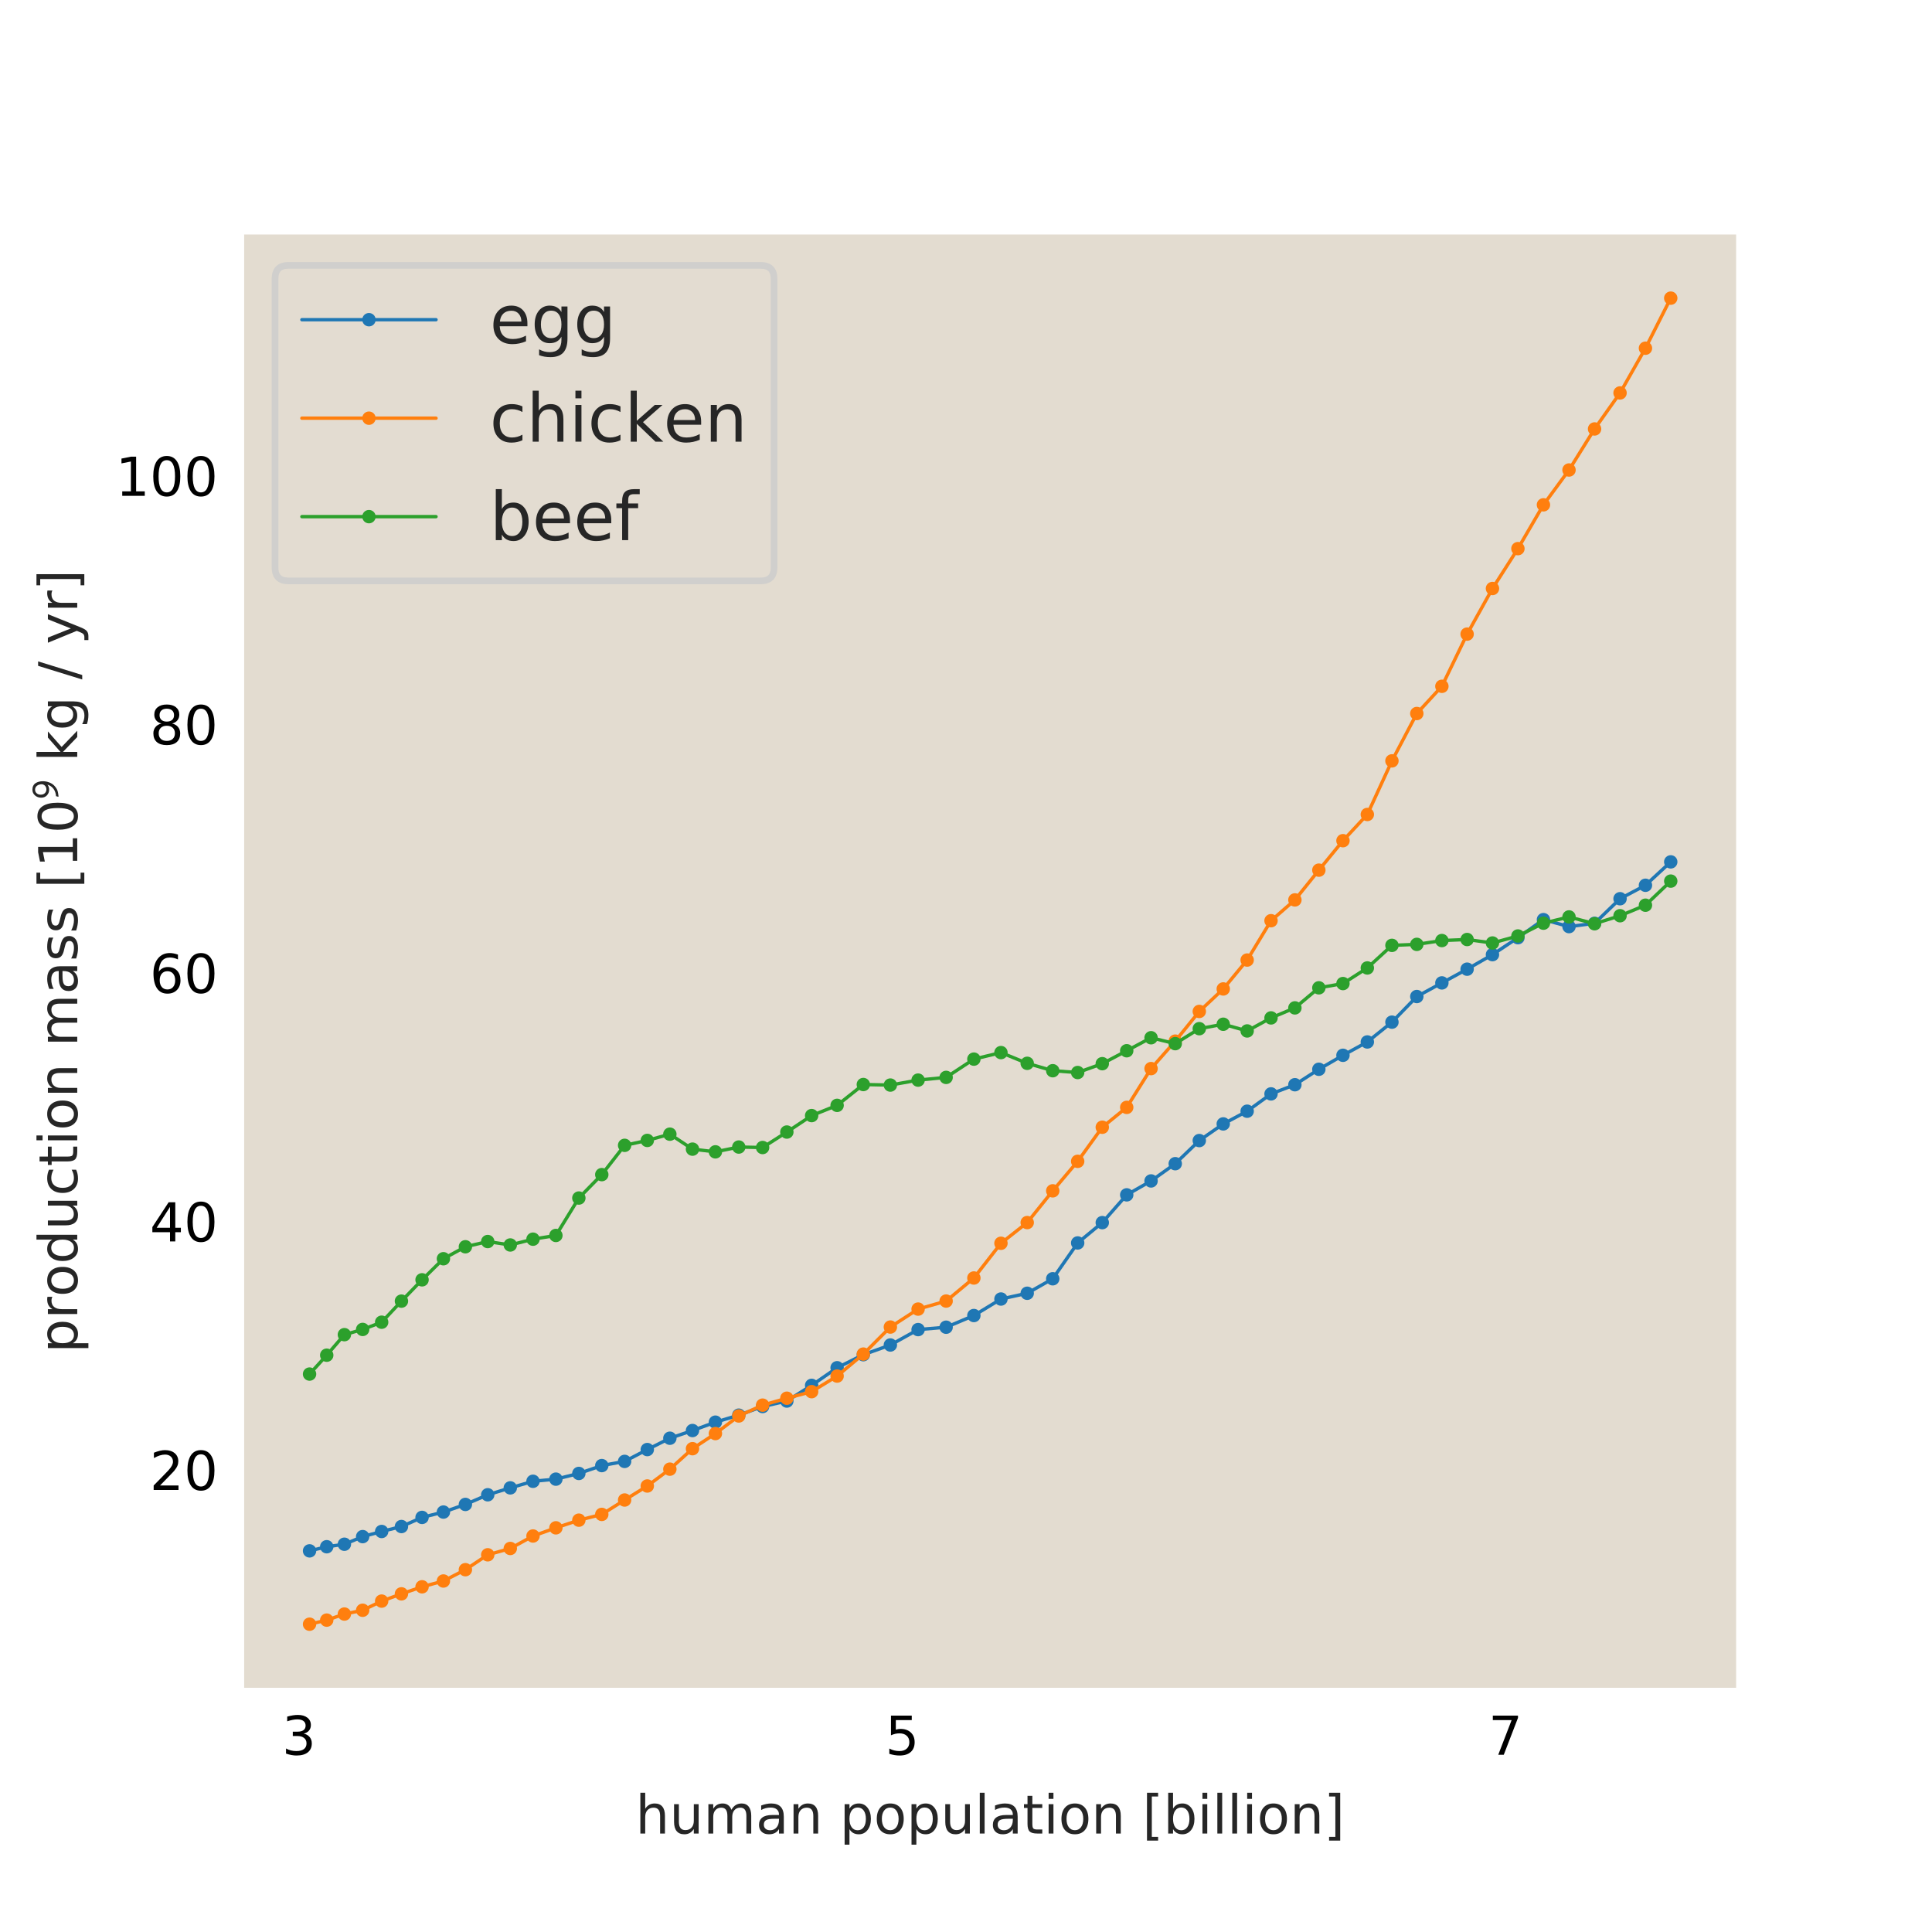 <?xml version="1.0" encoding="utf-8" standalone="no"?>
<!DOCTYPE svg PUBLIC "-//W3C//DTD SVG 1.1//EN"
  "http://www.w3.org/Graphics/SVG/1.1/DTD/svg11.dtd">
<!-- Created with matplotlib (https://matplotlib.org/) -->
<svg height="288pt" version="1.1" viewBox="0 0 288 288" width="288pt" xmlns="http://www.w3.org/2000/svg" xmlns:xlink="http://www.w3.org/1999/xlink">
 <defs>
  <style type="text/css">
*{stroke-linecap:butt;stroke-linejoin:round;}
  </style>
 </defs>
 <g id="figure_1">
  <g id="patch_1">
   <path d="M 0 288 
L 288 288 
L 288 0 
L 0 0 
z
" style="fill:#ffffff;"/>
  </g>
  <g id="axes_1">
   <g id="patch_2">
    <path d="M 36 252 
L 259.2 252 
L 259.2 34.56 
L 36 34.56 
z
" style="fill:#e3dcd0;"/>
   </g>
   <g id="matplotlib.axis_1">
    <g id="xtick_1">
     <g id="text_1">
      <!-- 3 -->
      <defs>
       <path d="M 40.578 39.312 
Q 47.656 37.797 51.625 33 
Q 55.609 28.219 55.609 21.188 
Q 55.609 10.406 48.188 4.484 
Q 40.766 -1.422 27.094 -1.422 
Q 22.516 -1.422 17.656 -0.516 
Q 12.797 0.391 7.625 2.203 
L 7.625 11.719 
Q 11.719 9.328 16.594 8.109 
Q 21.484 6.891 26.812 6.891 
Q 36.078 6.891 40.938 10.547 
Q 45.797 14.203 45.797 21.188 
Q 45.797 27.641 41.281 31.266 
Q 36.766 34.906 28.719 34.906 
L 20.219 34.906 
L 20.219 43.016 
L 29.109 43.016 
Q 36.375 43.016 40.234 45.922 
Q 44.094 48.828 44.094 54.297 
Q 44.094 59.906 40.109 62.906 
Q 36.141 65.922 28.719 65.922 
Q 24.656 65.922 20.016 65.031 
Q 15.375 64.156 9.812 62.312 
L 9.812 71.094 
Q 15.438 72.656 20.344 73.438 
Q 25.25 74.219 29.594 74.219 
Q 40.828 74.219 47.359 69.109 
Q 53.906 64.016 53.906 55.328 
Q 53.906 49.266 50.438 45.094 
Q 46.969 40.922 40.578 39.312 
z
" id="DejaVuSans-51"/>
      </defs>
      <g transform="translate(42.029 261.579)scale(0.08 -0.08)">
       <use xlink:href="#DejaVuSans-51"/>
      </g>
     </g>
    </g>
    <g id="xtick_2">
     <g id="text_2">
      <!-- 5 -->
      <defs>
       <path d="M 10.797 72.906 
L 49.516 72.906 
L 49.516 64.594 
L 19.828 64.594 
L 19.828 46.734 
Q 21.969 47.469 24.109 47.828 
Q 26.266 48.188 28.422 48.188 
Q 40.625 48.188 47.75 41.5 
Q 54.891 34.812 54.891 23.391 
Q 54.891 11.625 47.562 5.094 
Q 40.234 -1.422 26.906 -1.422 
Q 22.312 -1.422 17.547 -0.641 
Q 12.797 0.141 7.719 1.703 
L 7.719 11.625 
Q 12.109 9.234 16.797 8.062 
Q 21.484 6.891 26.703 6.891 
Q 35.156 6.891 40.078 11.328 
Q 45.016 15.766 45.016 23.391 
Q 45.016 31 40.078 35.438 
Q 35.156 39.891 26.703 39.891 
Q 22.75 39.891 18.812 39.016 
Q 14.891 38.141 10.797 36.281 
z
" id="DejaVuSans-53"/>
      </defs>
      <g transform="translate(131.953 261.579)scale(0.08 -0.08)">
       <use xlink:href="#DejaVuSans-53"/>
      </g>
     </g>
    </g>
    <g id="xtick_3">
     <g id="text_3">
      <!-- 7 -->
      <defs>
       <path d="M 8.203 72.906 
L 55.078 72.906 
L 55.078 68.703 
L 28.609 0 
L 18.312 0 
L 43.219 64.594 
L 8.203 64.594 
z
" id="DejaVuSans-55"/>
      </defs>
      <g transform="translate(221.877 261.579)scale(0.08 -0.08)">
       <use xlink:href="#DejaVuSans-55"/>
      </g>
     </g>
    </g>
    <g id="text_4">
     <!-- human population [billion] -->
     <defs>
      <path d="M 54.891 33.016 
L 54.891 0 
L 45.906 0 
L 45.906 32.719 
Q 45.906 40.484 42.875 44.328 
Q 39.844 48.188 33.797 48.188 
Q 26.516 48.188 22.312 43.547 
Q 18.109 38.922 18.109 30.906 
L 18.109 0 
L 9.078 0 
L 9.078 75.984 
L 18.109 75.984 
L 18.109 46.188 
Q 21.344 51.125 25.703 53.562 
Q 30.078 56 35.797 56 
Q 45.219 56 50.047 50.172 
Q 54.891 44.344 54.891 33.016 
z
" id="DejaVuSans-104"/>
      <path d="M 8.5 21.578 
L 8.5 54.688 
L 17.484 54.688 
L 17.484 21.922 
Q 17.484 14.156 20.5 10.266 
Q 23.531 6.391 29.594 6.391 
Q 36.859 6.391 41.078 11.031 
Q 45.312 15.672 45.312 23.688 
L 45.312 54.688 
L 54.297 54.688 
L 54.297 0 
L 45.312 0 
L 45.312 8.406 
Q 42.047 3.422 37.719 1 
Q 33.406 -1.422 27.688 -1.422 
Q 18.266 -1.422 13.375 4.438 
Q 8.5 10.297 8.5 21.578 
z
M 31.109 56 
z
" id="DejaVuSans-117"/>
      <path d="M 52 44.188 
Q 55.375 50.25 60.062 53.125 
Q 64.75 56 71.094 56 
Q 79.641 56 84.281 50.016 
Q 88.922 44.047 88.922 33.016 
L 88.922 0 
L 79.891 0 
L 79.891 32.719 
Q 79.891 40.578 77.094 44.375 
Q 74.312 48.188 68.609 48.188 
Q 61.625 48.188 57.562 43.547 
Q 53.516 38.922 53.516 30.906 
L 53.516 0 
L 44.484 0 
L 44.484 32.719 
Q 44.484 40.625 41.703 44.406 
Q 38.922 48.188 33.109 48.188 
Q 26.219 48.188 22.156 43.531 
Q 18.109 38.875 18.109 30.906 
L 18.109 0 
L 9.078 0 
L 9.078 54.688 
L 18.109 54.688 
L 18.109 46.188 
Q 21.188 51.219 25.484 53.609 
Q 29.781 56 35.688 56 
Q 41.656 56 45.828 52.969 
Q 50 49.953 52 44.188 
z
" id="DejaVuSans-109"/>
      <path d="M 34.281 27.484 
Q 23.391 27.484 19.188 25 
Q 14.984 22.516 14.984 16.5 
Q 14.984 11.719 18.141 8.906 
Q 21.297 6.109 26.703 6.109 
Q 34.188 6.109 38.703 11.406 
Q 43.219 16.703 43.219 25.484 
L 43.219 27.484 
z
M 52.203 31.203 
L 52.203 0 
L 43.219 0 
L 43.219 8.297 
Q 40.141 3.328 35.547 0.953 
Q 30.953 -1.422 24.312 -1.422 
Q 15.922 -1.422 10.953 3.297 
Q 6 8.016 6 15.922 
Q 6 25.141 12.172 29.828 
Q 18.359 34.516 30.609 34.516 
L 43.219 34.516 
L 43.219 35.406 
Q 43.219 41.609 39.141 45 
Q 35.062 48.391 27.688 48.391 
Q 23 48.391 18.547 47.266 
Q 14.109 46.141 10.016 43.891 
L 10.016 52.203 
Q 14.938 54.109 19.578 55.047 
Q 24.219 56 28.609 56 
Q 40.484 56 46.344 49.844 
Q 52.203 43.703 52.203 31.203 
z
" id="DejaVuSans-97"/>
      <path d="M 54.891 33.016 
L 54.891 0 
L 45.906 0 
L 45.906 32.719 
Q 45.906 40.484 42.875 44.328 
Q 39.844 48.188 33.797 48.188 
Q 26.516 48.188 22.312 43.547 
Q 18.109 38.922 18.109 30.906 
L 18.109 0 
L 9.078 0 
L 9.078 54.688 
L 18.109 54.688 
L 18.109 46.188 
Q 21.344 51.125 25.703 53.562 
Q 30.078 56 35.797 56 
Q 45.219 56 50.047 50.172 
Q 54.891 44.344 54.891 33.016 
z
" id="DejaVuSans-110"/>
      <path id="DejaVuSans-32"/>
      <path d="M 18.109 8.203 
L 18.109 -20.797 
L 9.078 -20.797 
L 9.078 54.688 
L 18.109 54.688 
L 18.109 46.391 
Q 20.953 51.266 25.266 53.625 
Q 29.594 56 35.594 56 
Q 45.562 56 51.781 48.094 
Q 58.016 40.188 58.016 27.297 
Q 58.016 14.406 51.781 6.484 
Q 45.562 -1.422 35.594 -1.422 
Q 29.594 -1.422 25.266 0.953 
Q 20.953 3.328 18.109 8.203 
z
M 48.688 27.297 
Q 48.688 37.203 44.609 42.844 
Q 40.531 48.484 33.406 48.484 
Q 26.266 48.484 22.188 42.844 
Q 18.109 37.203 18.109 27.297 
Q 18.109 17.391 22.188 11.75 
Q 26.266 6.109 33.406 6.109 
Q 40.531 6.109 44.609 11.75 
Q 48.688 17.391 48.688 27.297 
z
" id="DejaVuSans-112"/>
      <path d="M 30.609 48.391 
Q 23.391 48.391 19.188 42.75 
Q 14.984 37.109 14.984 27.297 
Q 14.984 17.484 19.156 11.844 
Q 23.344 6.203 30.609 6.203 
Q 37.797 6.203 41.984 11.859 
Q 46.188 17.531 46.188 27.297 
Q 46.188 37.016 41.984 42.703 
Q 37.797 48.391 30.609 48.391 
z
M 30.609 56 
Q 42.328 56 49.016 48.375 
Q 55.719 40.766 55.719 27.297 
Q 55.719 13.875 49.016 6.219 
Q 42.328 -1.422 30.609 -1.422 
Q 18.844 -1.422 12.172 6.219 
Q 5.516 13.875 5.516 27.297 
Q 5.516 40.766 12.172 48.375 
Q 18.844 56 30.609 56 
z
" id="DejaVuSans-111"/>
      <path d="M 9.422 75.984 
L 18.406 75.984 
L 18.406 0 
L 9.422 0 
z
" id="DejaVuSans-108"/>
      <path d="M 18.312 70.219 
L 18.312 54.688 
L 36.812 54.688 
L 36.812 47.703 
L 18.312 47.703 
L 18.312 18.016 
Q 18.312 11.328 20.141 9.422 
Q 21.969 7.516 27.594 7.516 
L 36.812 7.516 
L 36.812 0 
L 27.594 0 
Q 17.188 0 13.234 3.875 
Q 9.281 7.766 9.281 18.016 
L 9.281 47.703 
L 2.688 47.703 
L 2.688 54.688 
L 9.281 54.688 
L 9.281 70.219 
z
" id="DejaVuSans-116"/>
      <path d="M 9.422 54.688 
L 18.406 54.688 
L 18.406 0 
L 9.422 0 
z
M 9.422 75.984 
L 18.406 75.984 
L 18.406 64.594 
L 9.422 64.594 
z
" id="DejaVuSans-105"/>
      <path d="M 8.594 75.984 
L 29.297 75.984 
L 29.297 69 
L 17.578 69 
L 17.578 -6.203 
L 29.297 -6.203 
L 29.297 -13.188 
L 8.594 -13.188 
z
" id="DejaVuSans-91"/>
      <path d="M 48.688 27.297 
Q 48.688 37.203 44.609 42.844 
Q 40.531 48.484 33.406 48.484 
Q 26.266 48.484 22.188 42.844 
Q 18.109 37.203 18.109 27.297 
Q 18.109 17.391 22.188 11.75 
Q 26.266 6.109 33.406 6.109 
Q 40.531 6.109 44.609 11.75 
Q 48.688 17.391 48.688 27.297 
z
M 18.109 46.391 
Q 20.953 51.266 25.266 53.625 
Q 29.594 56 35.594 56 
Q 45.562 56 51.781 48.094 
Q 58.016 40.188 58.016 27.297 
Q 58.016 14.406 51.781 6.484 
Q 45.562 -1.422 35.594 -1.422 
Q 29.594 -1.422 25.266 0.953 
Q 20.953 3.328 18.109 8.203 
L 18.109 0 
L 9.078 0 
L 9.078 75.984 
L 18.109 75.984 
z
" id="DejaVuSans-98"/>
      <path d="M 30.422 75.984 
L 30.422 -13.188 
L 9.719 -13.188 
L 9.719 -6.203 
L 21.391 -6.203 
L 21.391 69 
L 9.719 69 
L 9.719 75.984 
z
" id="DejaVuSans-93"/>
     </defs>
     <g style="fill:#262626;" transform="translate(94.731 273.321)scale(0.08 -0.08)">
      <use xlink:href="#DejaVuSans-104"/>
      <use x="63.379" xlink:href="#DejaVuSans-117"/>
      <use x="126.758" xlink:href="#DejaVuSans-109"/>
      <use x="224.17" xlink:href="#DejaVuSans-97"/>
      <use x="285.449" xlink:href="#DejaVuSans-110"/>
      <use x="348.828" xlink:href="#DejaVuSans-32"/>
      <use x="380.615" xlink:href="#DejaVuSans-112"/>
      <use x="444.092" xlink:href="#DejaVuSans-111"/>
      <use x="505.273" xlink:href="#DejaVuSans-112"/>
      <use x="568.75" xlink:href="#DejaVuSans-117"/>
      <use x="632.129" xlink:href="#DejaVuSans-108"/>
      <use x="659.912" xlink:href="#DejaVuSans-97"/>
      <use x="721.191" xlink:href="#DejaVuSans-116"/>
      <use x="760.4" xlink:href="#DejaVuSans-105"/>
      <use x="788.184" xlink:href="#DejaVuSans-111"/>
      <use x="849.365" xlink:href="#DejaVuSans-110"/>
      <use x="912.744" xlink:href="#DejaVuSans-32"/>
      <use x="944.531" xlink:href="#DejaVuSans-91"/>
      <use x="983.545" xlink:href="#DejaVuSans-98"/>
      <use x="1047.021" xlink:href="#DejaVuSans-105"/>
      <use x="1074.805" xlink:href="#DejaVuSans-108"/>
      <use x="1102.588" xlink:href="#DejaVuSans-108"/>
      <use x="1130.371" xlink:href="#DejaVuSans-105"/>
      <use x="1158.154" xlink:href="#DejaVuSans-111"/>
      <use x="1219.336" xlink:href="#DejaVuSans-110"/>
      <use x="1282.715" xlink:href="#DejaVuSans-93"/>
     </g>
    </g>
   </g>
   <g id="matplotlib.axis_2">
    <g id="ytick_1">
     <g id="text_5">
      <!-- 20 -->
      <defs>
       <path d="M 19.188 8.297 
L 53.609 8.297 
L 53.609 0 
L 7.328 0 
L 7.328 8.297 
Q 12.938 14.109 22.625 23.891 
Q 32.328 33.688 34.812 36.531 
Q 39.547 41.844 41.422 45.531 
Q 43.312 49.219 43.312 52.781 
Q 43.312 58.594 39.234 62.25 
Q 35.156 65.922 28.609 65.922 
Q 23.969 65.922 18.812 64.312 
Q 13.672 62.703 7.812 59.422 
L 7.812 69.391 
Q 13.766 71.781 18.938 73 
Q 24.125 74.219 28.422 74.219 
Q 39.75 74.219 46.484 68.547 
Q 53.219 62.891 53.219 53.422 
Q 53.219 48.922 51.531 44.891 
Q 49.859 40.875 45.406 35.406 
Q 44.188 33.984 37.641 27.219 
Q 31.109 20.453 19.188 8.297 
z
" id="DejaVuSans-50"/>
       <path d="M 31.781 66.406 
Q 24.172 66.406 20.328 58.906 
Q 16.5 51.422 16.5 36.375 
Q 16.5 21.391 20.328 13.891 
Q 24.172 6.391 31.781 6.391 
Q 39.453 6.391 43.281 13.891 
Q 47.125 21.391 47.125 36.375 
Q 47.125 51.422 43.281 58.906 
Q 39.453 66.406 31.781 66.406 
z
M 31.781 74.219 
Q 44.047 74.219 50.516 64.516 
Q 56.984 54.828 56.984 36.375 
Q 56.984 17.969 50.516 8.266 
Q 44.047 -1.422 31.781 -1.422 
Q 19.531 -1.422 13.062 8.266 
Q 6.594 17.969 6.594 36.375 
Q 6.594 54.828 13.062 64.516 
Q 19.531 74.219 31.781 74.219 
z
" id="DejaVuSans-48"/>
      </defs>
      <g transform="translate(22.32 222.104)scale(0.08 -0.08)">
       <use xlink:href="#DejaVuSans-50"/>
       <use x="63.623" xlink:href="#DejaVuSans-48"/>
      </g>
     </g>
    </g>
    <g id="ytick_2">
     <g id="text_6">
      <!-- 40 -->
      <defs>
       <path d="M 37.797 64.312 
L 12.891 25.391 
L 37.797 25.391 
z
M 35.203 72.906 
L 47.609 72.906 
L 47.609 25.391 
L 58.016 25.391 
L 58.016 17.188 
L 47.609 17.188 
L 47.609 0 
L 37.797 0 
L 37.797 17.188 
L 4.891 17.188 
L 4.891 26.703 
z
" id="DejaVuSans-52"/>
      </defs>
      <g transform="translate(22.32 185.056)scale(0.08 -0.08)">
       <use xlink:href="#DejaVuSans-52"/>
       <use x="63.623" xlink:href="#DejaVuSans-48"/>
      </g>
     </g>
    </g>
    <g id="ytick_3">
     <g id="text_7">
      <!-- 60 -->
      <defs>
       <path d="M 33.016 40.375 
Q 26.375 40.375 22.484 35.828 
Q 18.609 31.297 18.609 23.391 
Q 18.609 15.531 22.484 10.953 
Q 26.375 6.391 33.016 6.391 
Q 39.656 6.391 43.531 10.953 
Q 47.406 15.531 47.406 23.391 
Q 47.406 31.297 43.531 35.828 
Q 39.656 40.375 33.016 40.375 
z
M 52.594 71.297 
L 52.594 62.312 
Q 48.875 64.062 45.094 64.984 
Q 41.312 65.922 37.594 65.922 
Q 27.828 65.922 22.672 59.328 
Q 17.531 52.734 16.797 39.406 
Q 19.672 43.656 24.016 45.922 
Q 28.375 48.188 33.594 48.188 
Q 44.578 48.188 50.953 41.516 
Q 57.328 34.859 57.328 23.391 
Q 57.328 12.156 50.688 5.359 
Q 44.047 -1.422 33.016 -1.422 
Q 20.359 -1.422 13.672 8.266 
Q 6.984 17.969 6.984 36.375 
Q 6.984 53.656 15.188 63.938 
Q 23.391 74.219 37.203 74.219 
Q 40.922 74.219 44.703 73.484 
Q 48.484 72.75 52.594 71.297 
z
" id="DejaVuSans-54"/>
      </defs>
      <g transform="translate(22.32 148.008)scale(0.08 -0.08)">
       <use xlink:href="#DejaVuSans-54"/>
       <use x="63.623" xlink:href="#DejaVuSans-48"/>
      </g>
     </g>
    </g>
    <g id="ytick_4">
     <g id="text_8">
      <!-- 80 -->
      <defs>
       <path d="M 31.781 34.625 
Q 24.75 34.625 20.719 30.859 
Q 16.703 27.094 16.703 20.516 
Q 16.703 13.922 20.719 10.156 
Q 24.75 6.391 31.781 6.391 
Q 38.812 6.391 42.859 10.172 
Q 46.922 13.969 46.922 20.516 
Q 46.922 27.094 42.891 30.859 
Q 38.875 34.625 31.781 34.625 
z
M 21.922 38.812 
Q 15.578 40.375 12.031 44.719 
Q 8.5 49.078 8.5 55.328 
Q 8.5 64.062 14.719 69.141 
Q 20.953 74.219 31.781 74.219 
Q 42.672 74.219 48.875 69.141 
Q 55.078 64.062 55.078 55.328 
Q 55.078 49.078 51.531 44.719 
Q 48 40.375 41.703 38.812 
Q 48.828 37.156 52.797 32.312 
Q 56.781 27.484 56.781 20.516 
Q 56.781 9.906 50.312 4.234 
Q 43.844 -1.422 31.781 -1.422 
Q 19.734 -1.422 13.25 4.234 
Q 6.781 9.906 6.781 20.516 
Q 6.781 27.484 10.781 32.312 
Q 14.797 37.156 21.922 38.812 
z
M 18.312 54.391 
Q 18.312 48.734 21.844 45.562 
Q 25.391 42.391 31.781 42.391 
Q 38.141 42.391 41.719 45.562 
Q 45.312 48.734 45.312 54.391 
Q 45.312 60.062 41.719 63.234 
Q 38.141 66.406 31.781 66.406 
Q 25.391 66.406 21.844 63.234 
Q 18.312 60.062 18.312 54.391 
z
" id="DejaVuSans-56"/>
      </defs>
      <g transform="translate(22.32 110.959)scale(0.08 -0.08)">
       <use xlink:href="#DejaVuSans-56"/>
       <use x="63.623" xlink:href="#DejaVuSans-48"/>
      </g>
     </g>
    </g>
    <g id="ytick_5">
     <g id="text_9">
      <!-- 100 -->
      <defs>
       <path d="M 12.406 8.297 
L 28.516 8.297 
L 28.516 63.922 
L 10.984 60.406 
L 10.984 69.391 
L 28.422 72.906 
L 38.281 72.906 
L 38.281 8.297 
L 54.391 8.297 
L 54.391 0 
L 12.406 0 
z
" id="DejaVuSans-49"/>
      </defs>
      <g transform="translate(17.23 73.911)scale(0.08 -0.08)">
       <use xlink:href="#DejaVuSans-49"/>
       <use x="63.623" xlink:href="#DejaVuSans-48"/>
       <use x="127.246" xlink:href="#DejaVuSans-48"/>
      </g>
     </g>
    </g>
    <g id="text_10">
     <!-- production mass [10$^{9}$ kg / yr] -->
     <defs>
      <path d="M 41.109 46.297 
Q 39.594 47.172 37.812 47.578 
Q 36.031 48 33.891 48 
Q 26.266 48 22.188 43.047 
Q 18.109 38.094 18.109 28.812 
L 18.109 0 
L 9.078 0 
L 9.078 54.688 
L 18.109 54.688 
L 18.109 46.188 
Q 20.953 51.172 25.484 53.578 
Q 30.031 56 36.531 56 
Q 37.453 56 38.578 55.875 
Q 39.703 55.766 41.062 55.516 
z
" id="DejaVuSans-114"/>
      <path d="M 45.406 46.391 
L 45.406 75.984 
L 54.391 75.984 
L 54.391 0 
L 45.406 0 
L 45.406 8.203 
Q 42.578 3.328 38.25 0.953 
Q 33.938 -1.422 27.875 -1.422 
Q 17.969 -1.422 11.734 6.484 
Q 5.516 14.406 5.516 27.297 
Q 5.516 40.188 11.734 48.094 
Q 17.969 56 27.875 56 
Q 33.938 56 38.25 53.625 
Q 42.578 51.266 45.406 46.391 
z
M 14.797 27.297 
Q 14.797 17.391 18.875 11.75 
Q 22.953 6.109 30.078 6.109 
Q 37.203 6.109 41.297 11.75 
Q 45.406 17.391 45.406 27.297 
Q 45.406 37.203 41.297 42.844 
Q 37.203 48.484 30.078 48.484 
Q 22.953 48.484 18.875 42.844 
Q 14.797 37.203 14.797 27.297 
z
" id="DejaVuSans-100"/>
      <path d="M 48.781 52.594 
L 48.781 44.188 
Q 44.969 46.297 41.141 47.344 
Q 37.312 48.391 33.406 48.391 
Q 24.656 48.391 19.812 42.844 
Q 14.984 37.312 14.984 27.297 
Q 14.984 17.281 19.812 11.734 
Q 24.656 6.203 33.406 6.203 
Q 37.312 6.203 41.141 7.25 
Q 44.969 8.297 48.781 10.406 
L 48.781 2.094 
Q 45.016 0.344 40.984 -0.531 
Q 36.969 -1.422 32.422 -1.422 
Q 20.062 -1.422 12.781 6.344 
Q 5.516 14.109 5.516 27.297 
Q 5.516 40.672 12.859 48.328 
Q 20.219 56 33.016 56 
Q 37.156 56 41.109 55.141 
Q 45.062 54.297 48.781 52.594 
z
" id="DejaVuSans-99"/>
      <path d="M 44.281 53.078 
L 44.281 44.578 
Q 40.484 46.531 36.375 47.5 
Q 32.281 48.484 27.875 48.484 
Q 21.188 48.484 17.844 46.438 
Q 14.5 44.391 14.5 40.281 
Q 14.5 37.156 16.891 35.375 
Q 19.281 33.594 26.516 31.984 
L 29.594 31.297 
Q 39.156 29.25 43.188 25.516 
Q 47.219 21.781 47.219 15.094 
Q 47.219 7.469 41.188 3.016 
Q 35.156 -1.422 24.609 -1.422 
Q 20.219 -1.422 15.453 -0.562 
Q 10.688 0.297 5.422 2 
L 5.422 11.281 
Q 10.406 8.688 15.234 7.391 
Q 20.062 6.109 24.812 6.109 
Q 31.156 6.109 34.562 8.281 
Q 37.984 10.453 37.984 14.406 
Q 37.984 18.062 35.516 20.016 
Q 33.062 21.969 24.703 23.781 
L 21.578 24.516 
Q 13.234 26.266 9.516 29.906 
Q 5.812 33.547 5.812 39.891 
Q 5.812 47.609 11.281 51.797 
Q 16.75 56 26.812 56 
Q 31.781 56 36.172 55.266 
Q 40.578 54.547 44.281 53.078 
z
" id="DejaVuSans-115"/>
      <path d="M 5.5 -0.203 
L 6.797 4.703 
Q 18.203 5.5 26.141 11.25 
Q 34.094 17 37.594 27.5 
Q 31.797 23.094 23.906 23.094 
Q 15.297 23.094 9.047 28.891 
Q 2.797 34.703 2.797 44.203 
Q 2.797 53.906 8.844 60.75 
Q 14.906 67.594 24.203 67.594 
Q 30.094 67.594 34.5 65.344 
Q 38.906 63.094 41.5 59.094 
Q 44.094 55.094 45.344 50.25 
Q 46.594 45.406 46.594 39.797 
Q 46.594 31.406 43.547 23.203 
Q 40.5 15 35.5 10.094 
Q 28.797 3.594 22.844 1.297 
Q 16.906 -1 5.703 -2.094 
z
M 38.594 42.203 
Q 38.5 50.297 34.547 55.391 
Q 30.594 60.5 23.906 60.5 
Q 18.406 60.5 14.594 56.297 
Q 10.797 52.094 10.797 45.594 
Q 10.797 38.406 14.891 34.344 
Q 19 30.297 24.703 30.297 
Q 29.906 30.297 33.797 33.344 
Q 37.703 36.406 38.594 42.203 
z
" id="STIXGeneral-Regular-120811"/>
      <path d="M 9.078 75.984 
L 18.109 75.984 
L 18.109 31.109 
L 44.922 54.688 
L 56.391 54.688 
L 27.391 29.109 
L 57.625 0 
L 45.906 0 
L 18.109 26.703 
L 18.109 0 
L 9.078 0 
z
" id="DejaVuSans-107"/>
      <path d="M 45.406 27.984 
Q 45.406 37.75 41.375 43.109 
Q 37.359 48.484 30.078 48.484 
Q 22.859 48.484 18.828 43.109 
Q 14.797 37.75 14.797 27.984 
Q 14.797 18.266 18.828 12.891 
Q 22.859 7.516 30.078 7.516 
Q 37.359 7.516 41.375 12.891 
Q 45.406 18.266 45.406 27.984 
z
M 54.391 6.781 
Q 54.391 -7.172 48.188 -13.984 
Q 42 -20.797 29.203 -20.797 
Q 24.469 -20.797 20.266 -20.094 
Q 16.062 -19.391 12.109 -17.922 
L 12.109 -9.188 
Q 16.062 -11.328 19.922 -12.344 
Q 23.781 -13.375 27.781 -13.375 
Q 36.625 -13.375 41.016 -8.766 
Q 45.406 -4.156 45.406 5.172 
L 45.406 9.625 
Q 42.625 4.781 38.281 2.391 
Q 33.938 0 27.875 0 
Q 17.828 0 11.672 7.656 
Q 5.516 15.328 5.516 27.984 
Q 5.516 40.672 11.672 48.328 
Q 17.828 56 27.875 56 
Q 33.938 56 38.281 53.609 
Q 42.625 51.219 45.406 46.391 
L 45.406 54.688 
L 54.391 54.688 
z
" id="DejaVuSans-103"/>
      <path d="M 25.391 72.906 
L 33.688 72.906 
L 8.297 -9.281 
L 0 -9.281 
z
" id="DejaVuSans-47"/>
      <path d="M 32.172 -5.078 
Q 28.375 -14.844 24.75 -17.812 
Q 21.141 -20.797 15.094 -20.797 
L 7.906 -20.797 
L 7.906 -13.281 
L 13.188 -13.281 
Q 16.891 -13.281 18.938 -11.516 
Q 21 -9.766 23.484 -3.219 
L 25.094 0.875 
L 2.984 54.688 
L 12.5 54.688 
L 29.594 11.922 
L 46.688 54.688 
L 56.203 54.688 
z
" id="DejaVuSans-121"/>
     </defs>
     <g style="fill:#262626;" transform="translate(11.55 201.68)rotate(-90)scale(0.08 -0.08)">
      <use transform="translate(0 0.447)" xlink:href="#DejaVuSans-112"/>
      <use transform="translate(63.477 0.447)" xlink:href="#DejaVuSans-114"/>
      <use transform="translate(104.59 0.447)" xlink:href="#DejaVuSans-111"/>
      <use transform="translate(165.771 0.447)" xlink:href="#DejaVuSans-100"/>
      <use transform="translate(229.248 0.447)" xlink:href="#DejaVuSans-117"/>
      <use transform="translate(292.627 0.447)" xlink:href="#DejaVuSans-99"/>
      <use transform="translate(347.607 0.447)" xlink:href="#DejaVuSans-116"/>
      <use transform="translate(386.816 0.447)" xlink:href="#DejaVuSans-105"/>
      <use transform="translate(414.6 0.447)" xlink:href="#DejaVuSans-111"/>
      <use transform="translate(475.781 0.447)" xlink:href="#DejaVuSans-110"/>
      <use transform="translate(539.16 0.447)" xlink:href="#DejaVuSans-32"/>
      <use transform="translate(570.947 0.447)" xlink:href="#DejaVuSans-109"/>
      <use transform="translate(668.359 0.447)" xlink:href="#DejaVuSans-97"/>
      <use transform="translate(729.639 0.447)" xlink:href="#DejaVuSans-115"/>
      <use transform="translate(781.738 0.447)" xlink:href="#DejaVuSans-115"/>
      <use transform="translate(833.838 0.447)" xlink:href="#DejaVuSans-32"/>
      <use transform="translate(865.625 0.447)" xlink:href="#DejaVuSans-91"/>
      <use transform="translate(904.639 0.447)" xlink:href="#DejaVuSans-49"/>
      <use transform="translate(968.262 0.447)" xlink:href="#DejaVuSans-48"/>
      <use transform="translate(1032.677 36.684)scale(0.7)" xlink:href="#STIXGeneral-Regular-120811"/>
      <use transform="translate(1069.942 0.447)" xlink:href="#DejaVuSans-32"/>
      <use transform="translate(1101.729 0.447)" xlink:href="#DejaVuSans-107"/>
      <use transform="translate(1159.64 0.447)" xlink:href="#DejaVuSans-103"/>
      <use transform="translate(1223.116 0.447)" xlink:href="#DejaVuSans-32"/>
      <use transform="translate(1254.903 0.447)" xlink:href="#DejaVuSans-47"/>
      <use transform="translate(1288.595 0.447)" xlink:href="#DejaVuSans-32"/>
      <use transform="translate(1320.382 0.447)" xlink:href="#DejaVuSans-121"/>
      <use transform="translate(1379.561 0.447)" xlink:href="#DejaVuSans-114"/>
      <use transform="translate(1420.675 0.447)" xlink:href="#DejaVuSans-93"/>
     </g>
    </g>
   </g>
   <g id="line2d_1">
    <path clip-path="url(#p39856e9e5d)" d="M 46.145 231.185 
L 48.704 230.569 
L 51.337 230.196 
L 54.061 229.061 
L 56.893 228.295 
L 59.842 227.558 
L 62.915 226.197 
L 66.1 225.4 
L 69.375 224.262 
L 72.706 222.823 
L 76.067 221.794 
L 79.454 220.812 
L 82.866 220.493 
L 86.289 219.643 
L 89.707 218.472 
L 93.11 217.848 
L 96.49 216.083 
L 99.855 214.393 
L 103.228 213.247 
L 106.644 211.999 
L 110.129 210.952 
L 113.68 209.668 
L 117.295 208.85 
L 120.99 206.512 
L 124.787 203.888 
L 128.694 201.943 
L 132.725 200.496 
L 136.859 198.2 
L 141.037 197.845 
L 145.174 196.104 
L 149.211 193.644 
L 153.125 192.784 
L 156.93 190.624 
L 160.648 185.284 
L 164.314 182.254 
L 167.959 178.115 
L 171.587 176.04 
L 175.191 173.47 
L 178.776 170.021 
L 182.348 167.539 
L 185.912 165.645 
L 189.47 163.065 
L 193.028 161.698 
L 196.599 159.394 
L 200.194 157.311 
L 203.825 155.323 
L 207.494 152.369 
L 211.201 148.552 
L 214.939 146.519 
L 218.701 144.473 
L 222.48 142.306 
L 226.274 139.779 
L 230.079 137.087 
L 233.89 138.127 
L 237.699 137.637 
L 241.498 133.971 
L 245.285 131.966 
L 249.055 128.478 
" style="fill:none;stroke:#1f77b4;stroke-linecap:round;stroke-width:0.5;"/>
    <defs>
     <path d="M 0 0.5 
C 0.133 0.5 0.26 0.447 0.354 0.354 
C 0.447 0.26 0.5 0.133 0.5 0 
C 0.5 -0.133 0.447 -0.26 0.354 -0.354 
C 0.26 -0.447 0.133 -0.5 0 -0.5 
C -0.133 -0.5 -0.26 -0.447 -0.354 -0.354 
C -0.447 -0.26 -0.5 -0.133 -0.5 0 
C -0.5 0.133 -0.447 0.26 -0.354 0.354 
C -0.26 0.447 -0.133 0.5 0 0.5 
z
" id="m59c0021c2e" style="stroke:#1f77b4;"/>
    </defs>
    <g clip-path="url(#p39856e9e5d)">
     <use style="fill:#1f77b4;stroke:#1f77b4;" x="46.145" xlink:href="#m59c0021c2e" y="231.185"/>
     <use style="fill:#1f77b4;stroke:#1f77b4;" x="48.704" xlink:href="#m59c0021c2e" y="230.569"/>
     <use style="fill:#1f77b4;stroke:#1f77b4;" x="51.337" xlink:href="#m59c0021c2e" y="230.196"/>
     <use style="fill:#1f77b4;stroke:#1f77b4;" x="54.061" xlink:href="#m59c0021c2e" y="229.061"/>
     <use style="fill:#1f77b4;stroke:#1f77b4;" x="56.893" xlink:href="#m59c0021c2e" y="228.295"/>
     <use style="fill:#1f77b4;stroke:#1f77b4;" x="59.842" xlink:href="#m59c0021c2e" y="227.558"/>
     <use style="fill:#1f77b4;stroke:#1f77b4;" x="62.915" xlink:href="#m59c0021c2e" y="226.197"/>
     <use style="fill:#1f77b4;stroke:#1f77b4;" x="66.1" xlink:href="#m59c0021c2e" y="225.4"/>
     <use style="fill:#1f77b4;stroke:#1f77b4;" x="69.375" xlink:href="#m59c0021c2e" y="224.262"/>
     <use style="fill:#1f77b4;stroke:#1f77b4;" x="72.706" xlink:href="#m59c0021c2e" y="222.823"/>
     <use style="fill:#1f77b4;stroke:#1f77b4;" x="76.067" xlink:href="#m59c0021c2e" y="221.794"/>
     <use style="fill:#1f77b4;stroke:#1f77b4;" x="79.454" xlink:href="#m59c0021c2e" y="220.812"/>
     <use style="fill:#1f77b4;stroke:#1f77b4;" x="82.866" xlink:href="#m59c0021c2e" y="220.493"/>
     <use style="fill:#1f77b4;stroke:#1f77b4;" x="86.289" xlink:href="#m59c0021c2e" y="219.643"/>
     <use style="fill:#1f77b4;stroke:#1f77b4;" x="89.707" xlink:href="#m59c0021c2e" y="218.472"/>
     <use style="fill:#1f77b4;stroke:#1f77b4;" x="93.11" xlink:href="#m59c0021c2e" y="217.848"/>
     <use style="fill:#1f77b4;stroke:#1f77b4;" x="96.49" xlink:href="#m59c0021c2e" y="216.083"/>
     <use style="fill:#1f77b4;stroke:#1f77b4;" x="99.855" xlink:href="#m59c0021c2e" y="214.393"/>
     <use style="fill:#1f77b4;stroke:#1f77b4;" x="103.228" xlink:href="#m59c0021c2e" y="213.247"/>
     <use style="fill:#1f77b4;stroke:#1f77b4;" x="106.644" xlink:href="#m59c0021c2e" y="211.999"/>
     <use style="fill:#1f77b4;stroke:#1f77b4;" x="110.129" xlink:href="#m59c0021c2e" y="210.952"/>
     <use style="fill:#1f77b4;stroke:#1f77b4;" x="113.68" xlink:href="#m59c0021c2e" y="209.668"/>
     <use style="fill:#1f77b4;stroke:#1f77b4;" x="117.295" xlink:href="#m59c0021c2e" y="208.85"/>
     <use style="fill:#1f77b4;stroke:#1f77b4;" x="120.99" xlink:href="#m59c0021c2e" y="206.512"/>
     <use style="fill:#1f77b4;stroke:#1f77b4;" x="124.787" xlink:href="#m59c0021c2e" y="203.888"/>
     <use style="fill:#1f77b4;stroke:#1f77b4;" x="128.694" xlink:href="#m59c0021c2e" y="201.943"/>
     <use style="fill:#1f77b4;stroke:#1f77b4;" x="132.725" xlink:href="#m59c0021c2e" y="200.496"/>
     <use style="fill:#1f77b4;stroke:#1f77b4;" x="136.859" xlink:href="#m59c0021c2e" y="198.2"/>
     <use style="fill:#1f77b4;stroke:#1f77b4;" x="141.037" xlink:href="#m59c0021c2e" y="197.845"/>
     <use style="fill:#1f77b4;stroke:#1f77b4;" x="145.174" xlink:href="#m59c0021c2e" y="196.104"/>
     <use style="fill:#1f77b4;stroke:#1f77b4;" x="149.211" xlink:href="#m59c0021c2e" y="193.644"/>
     <use style="fill:#1f77b4;stroke:#1f77b4;" x="153.125" xlink:href="#m59c0021c2e" y="192.784"/>
     <use style="fill:#1f77b4;stroke:#1f77b4;" x="156.93" xlink:href="#m59c0021c2e" y="190.624"/>
     <use style="fill:#1f77b4;stroke:#1f77b4;" x="160.648" xlink:href="#m59c0021c2e" y="185.284"/>
     <use style="fill:#1f77b4;stroke:#1f77b4;" x="164.314" xlink:href="#m59c0021c2e" y="182.254"/>
     <use style="fill:#1f77b4;stroke:#1f77b4;" x="167.959" xlink:href="#m59c0021c2e" y="178.115"/>
     <use style="fill:#1f77b4;stroke:#1f77b4;" x="171.587" xlink:href="#m59c0021c2e" y="176.04"/>
     <use style="fill:#1f77b4;stroke:#1f77b4;" x="175.191" xlink:href="#m59c0021c2e" y="173.47"/>
     <use style="fill:#1f77b4;stroke:#1f77b4;" x="178.776" xlink:href="#m59c0021c2e" y="170.021"/>
     <use style="fill:#1f77b4;stroke:#1f77b4;" x="182.348" xlink:href="#m59c0021c2e" y="167.539"/>
     <use style="fill:#1f77b4;stroke:#1f77b4;" x="185.912" xlink:href="#m59c0021c2e" y="165.645"/>
     <use style="fill:#1f77b4;stroke:#1f77b4;" x="189.47" xlink:href="#m59c0021c2e" y="163.065"/>
     <use style="fill:#1f77b4;stroke:#1f77b4;" x="193.028" xlink:href="#m59c0021c2e" y="161.698"/>
     <use style="fill:#1f77b4;stroke:#1f77b4;" x="196.599" xlink:href="#m59c0021c2e" y="159.394"/>
     <use style="fill:#1f77b4;stroke:#1f77b4;" x="200.194" xlink:href="#m59c0021c2e" y="157.311"/>
     <use style="fill:#1f77b4;stroke:#1f77b4;" x="203.825" xlink:href="#m59c0021c2e" y="155.323"/>
     <use style="fill:#1f77b4;stroke:#1f77b4;" x="207.494" xlink:href="#m59c0021c2e" y="152.369"/>
     <use style="fill:#1f77b4;stroke:#1f77b4;" x="211.201" xlink:href="#m59c0021c2e" y="148.552"/>
     <use style="fill:#1f77b4;stroke:#1f77b4;" x="214.939" xlink:href="#m59c0021c2e" y="146.519"/>
     <use style="fill:#1f77b4;stroke:#1f77b4;" x="218.701" xlink:href="#m59c0021c2e" y="144.473"/>
     <use style="fill:#1f77b4;stroke:#1f77b4;" x="222.48" xlink:href="#m59c0021c2e" y="142.306"/>
     <use style="fill:#1f77b4;stroke:#1f77b4;" x="226.274" xlink:href="#m59c0021c2e" y="139.779"/>
     <use style="fill:#1f77b4;stroke:#1f77b4;" x="230.079" xlink:href="#m59c0021c2e" y="137.087"/>
     <use style="fill:#1f77b4;stroke:#1f77b4;" x="233.89" xlink:href="#m59c0021c2e" y="138.127"/>
     <use style="fill:#1f77b4;stroke:#1f77b4;" x="237.699" xlink:href="#m59c0021c2e" y="137.637"/>
     <use style="fill:#1f77b4;stroke:#1f77b4;" x="241.498" xlink:href="#m59c0021c2e" y="133.971"/>
     <use style="fill:#1f77b4;stroke:#1f77b4;" x="245.285" xlink:href="#m59c0021c2e" y="131.966"/>
     <use style="fill:#1f77b4;stroke:#1f77b4;" x="249.055" xlink:href="#m59c0021c2e" y="128.478"/>
    </g>
   </g>
   <g id="line2d_2">
    <path clip-path="url(#p39856e9e5d)" d="M 46.145 242.116 
L 48.704 241.508 
L 51.337 240.603 
L 54.061 240.039 
L 56.893 238.673 
L 59.842 237.592 
L 62.915 236.542 
L 66.1 235.677 
L 69.375 233.991 
L 72.706 231.771 
L 76.067 230.827 
L 79.454 228.969 
L 82.866 227.751 
L 86.289 226.608 
L 89.707 225.75 
L 93.11 223.604 
L 96.49 221.514 
L 99.855 219.004 
L 103.228 215.953 
L 106.644 213.699 
L 110.129 211.077 
L 113.68 209.461 
L 117.295 208.43 
L 120.99 207.452 
L 124.787 205.128 
L 128.694 201.852 
L 132.725 197.82 
L 136.859 195.144 
L 141.037 193.946 
L 145.174 190.508 
L 149.211 185.332 
L 153.125 182.246 
L 156.93 177.515 
L 160.648 173.116 
L 164.314 168.036 
L 167.959 165.073 
L 171.587 159.294 
L 175.191 155.199 
L 178.776 150.773 
L 182.348 147.42 
L 185.912 143.112 
L 189.47 137.248 
L 193.028 134.149 
L 196.599 129.711 
L 200.194 125.319 
L 203.825 121.412 
L 207.494 113.421 
L 211.201 106.364 
L 214.939 102.306 
L 218.701 94.524 
L 222.48 87.727 
L 226.274 81.783 
L 230.079 75.254 
L 233.89 70.061 
L 237.699 63.943 
L 241.498 58.574 
L 245.285 51.907 
L 249.055 44.444 
" style="fill:none;stroke:#ff7f0e;stroke-linecap:round;stroke-width:0.5;"/>
    <defs>
     <path d="M 0 0.5 
C 0.133 0.5 0.26 0.447 0.354 0.354 
C 0.447 0.26 0.5 0.133 0.5 0 
C 0.5 -0.133 0.447 -0.26 0.354 -0.354 
C 0.26 -0.447 0.133 -0.5 0 -0.5 
C -0.133 -0.5 -0.26 -0.447 -0.354 -0.354 
C -0.447 -0.26 -0.5 -0.133 -0.5 0 
C -0.5 0.133 -0.447 0.26 -0.354 0.354 
C -0.26 0.447 -0.133 0.5 0 0.5 
z
" id="m5b735582e9" style="stroke:#ff7f0e;"/>
    </defs>
    <g clip-path="url(#p39856e9e5d)">
     <use style="fill:#ff7f0e;stroke:#ff7f0e;" x="46.145" xlink:href="#m5b735582e9" y="242.116"/>
     <use style="fill:#ff7f0e;stroke:#ff7f0e;" x="48.704" xlink:href="#m5b735582e9" y="241.508"/>
     <use style="fill:#ff7f0e;stroke:#ff7f0e;" x="51.337" xlink:href="#m5b735582e9" y="240.603"/>
     <use style="fill:#ff7f0e;stroke:#ff7f0e;" x="54.061" xlink:href="#m5b735582e9" y="240.039"/>
     <use style="fill:#ff7f0e;stroke:#ff7f0e;" x="56.893" xlink:href="#m5b735582e9" y="238.673"/>
     <use style="fill:#ff7f0e;stroke:#ff7f0e;" x="59.842" xlink:href="#m5b735582e9" y="237.592"/>
     <use style="fill:#ff7f0e;stroke:#ff7f0e;" x="62.915" xlink:href="#m5b735582e9" y="236.542"/>
     <use style="fill:#ff7f0e;stroke:#ff7f0e;" x="66.1" xlink:href="#m5b735582e9" y="235.677"/>
     <use style="fill:#ff7f0e;stroke:#ff7f0e;" x="69.375" xlink:href="#m5b735582e9" y="233.991"/>
     <use style="fill:#ff7f0e;stroke:#ff7f0e;" x="72.706" xlink:href="#m5b735582e9" y="231.771"/>
     <use style="fill:#ff7f0e;stroke:#ff7f0e;" x="76.067" xlink:href="#m5b735582e9" y="230.827"/>
     <use style="fill:#ff7f0e;stroke:#ff7f0e;" x="79.454" xlink:href="#m5b735582e9" y="228.969"/>
     <use style="fill:#ff7f0e;stroke:#ff7f0e;" x="82.866" xlink:href="#m5b735582e9" y="227.751"/>
     <use style="fill:#ff7f0e;stroke:#ff7f0e;" x="86.289" xlink:href="#m5b735582e9" y="226.608"/>
     <use style="fill:#ff7f0e;stroke:#ff7f0e;" x="89.707" xlink:href="#m5b735582e9" y="225.75"/>
     <use style="fill:#ff7f0e;stroke:#ff7f0e;" x="93.11" xlink:href="#m5b735582e9" y="223.604"/>
     <use style="fill:#ff7f0e;stroke:#ff7f0e;" x="96.49" xlink:href="#m5b735582e9" y="221.514"/>
     <use style="fill:#ff7f0e;stroke:#ff7f0e;" x="99.855" xlink:href="#m5b735582e9" y="219.004"/>
     <use style="fill:#ff7f0e;stroke:#ff7f0e;" x="103.228" xlink:href="#m5b735582e9" y="215.953"/>
     <use style="fill:#ff7f0e;stroke:#ff7f0e;" x="106.644" xlink:href="#m5b735582e9" y="213.699"/>
     <use style="fill:#ff7f0e;stroke:#ff7f0e;" x="110.129" xlink:href="#m5b735582e9" y="211.077"/>
     <use style="fill:#ff7f0e;stroke:#ff7f0e;" x="113.68" xlink:href="#m5b735582e9" y="209.461"/>
     <use style="fill:#ff7f0e;stroke:#ff7f0e;" x="117.295" xlink:href="#m5b735582e9" y="208.43"/>
     <use style="fill:#ff7f0e;stroke:#ff7f0e;" x="120.99" xlink:href="#m5b735582e9" y="207.452"/>
     <use style="fill:#ff7f0e;stroke:#ff7f0e;" x="124.787" xlink:href="#m5b735582e9" y="205.128"/>
     <use style="fill:#ff7f0e;stroke:#ff7f0e;" x="128.694" xlink:href="#m5b735582e9" y="201.852"/>
     <use style="fill:#ff7f0e;stroke:#ff7f0e;" x="132.725" xlink:href="#m5b735582e9" y="197.82"/>
     <use style="fill:#ff7f0e;stroke:#ff7f0e;" x="136.859" xlink:href="#m5b735582e9" y="195.144"/>
     <use style="fill:#ff7f0e;stroke:#ff7f0e;" x="141.037" xlink:href="#m5b735582e9" y="193.946"/>
     <use style="fill:#ff7f0e;stroke:#ff7f0e;" x="145.174" xlink:href="#m5b735582e9" y="190.508"/>
     <use style="fill:#ff7f0e;stroke:#ff7f0e;" x="149.211" xlink:href="#m5b735582e9" y="185.332"/>
     <use style="fill:#ff7f0e;stroke:#ff7f0e;" x="153.125" xlink:href="#m5b735582e9" y="182.246"/>
     <use style="fill:#ff7f0e;stroke:#ff7f0e;" x="156.93" xlink:href="#m5b735582e9" y="177.515"/>
     <use style="fill:#ff7f0e;stroke:#ff7f0e;" x="160.648" xlink:href="#m5b735582e9" y="173.116"/>
     <use style="fill:#ff7f0e;stroke:#ff7f0e;" x="164.314" xlink:href="#m5b735582e9" y="168.036"/>
     <use style="fill:#ff7f0e;stroke:#ff7f0e;" x="167.959" xlink:href="#m5b735582e9" y="165.073"/>
     <use style="fill:#ff7f0e;stroke:#ff7f0e;" x="171.587" xlink:href="#m5b735582e9" y="159.294"/>
     <use style="fill:#ff7f0e;stroke:#ff7f0e;" x="175.191" xlink:href="#m5b735582e9" y="155.199"/>
     <use style="fill:#ff7f0e;stroke:#ff7f0e;" x="178.776" xlink:href="#m5b735582e9" y="150.773"/>
     <use style="fill:#ff7f0e;stroke:#ff7f0e;" x="182.348" xlink:href="#m5b735582e9" y="147.42"/>
     <use style="fill:#ff7f0e;stroke:#ff7f0e;" x="185.912" xlink:href="#m5b735582e9" y="143.112"/>
     <use style="fill:#ff7f0e;stroke:#ff7f0e;" x="189.47" xlink:href="#m5b735582e9" y="137.248"/>
     <use style="fill:#ff7f0e;stroke:#ff7f0e;" x="193.028" xlink:href="#m5b735582e9" y="134.149"/>
     <use style="fill:#ff7f0e;stroke:#ff7f0e;" x="196.599" xlink:href="#m5b735582e9" y="129.711"/>
     <use style="fill:#ff7f0e;stroke:#ff7f0e;" x="200.194" xlink:href="#m5b735582e9" y="125.319"/>
     <use style="fill:#ff7f0e;stroke:#ff7f0e;" x="203.825" xlink:href="#m5b735582e9" y="121.412"/>
     <use style="fill:#ff7f0e;stroke:#ff7f0e;" x="207.494" xlink:href="#m5b735582e9" y="113.421"/>
     <use style="fill:#ff7f0e;stroke:#ff7f0e;" x="211.201" xlink:href="#m5b735582e9" y="106.364"/>
     <use style="fill:#ff7f0e;stroke:#ff7f0e;" x="214.939" xlink:href="#m5b735582e9" y="102.306"/>
     <use style="fill:#ff7f0e;stroke:#ff7f0e;" x="218.701" xlink:href="#m5b735582e9" y="94.524"/>
     <use style="fill:#ff7f0e;stroke:#ff7f0e;" x="222.48" xlink:href="#m5b735582e9" y="87.727"/>
     <use style="fill:#ff7f0e;stroke:#ff7f0e;" x="226.274" xlink:href="#m5b735582e9" y="81.783"/>
     <use style="fill:#ff7f0e;stroke:#ff7f0e;" x="230.079" xlink:href="#m5b735582e9" y="75.254"/>
     <use style="fill:#ff7f0e;stroke:#ff7f0e;" x="233.89" xlink:href="#m5b735582e9" y="70.061"/>
     <use style="fill:#ff7f0e;stroke:#ff7f0e;" x="237.699" xlink:href="#m5b735582e9" y="63.943"/>
     <use style="fill:#ff7f0e;stroke:#ff7f0e;" x="241.498" xlink:href="#m5b735582e9" y="58.574"/>
     <use style="fill:#ff7f0e;stroke:#ff7f0e;" x="245.285" xlink:href="#m5b735582e9" y="51.907"/>
     <use style="fill:#ff7f0e;stroke:#ff7f0e;" x="249.055" xlink:href="#m5b735582e9" y="44.444"/>
    </g>
   </g>
   <g id="line2d_3">
    <path clip-path="url(#p39856e9e5d)" d="M 46.145 204.83 
L 48.704 202.016 
L 51.337 198.955 
L 54.061 198.176 
L 56.893 197.098 
L 59.842 193.956 
L 62.915 190.78 
L 66.1 187.638 
L 69.375 185.853 
L 72.706 185.074 
L 76.067 185.586 
L 79.454 184.723 
L 82.866 184.166 
L 86.289 178.589 
L 89.707 175.098 
L 93.11 170.733 
L 96.49 170.001 
L 99.855 169.068 
L 103.228 171.3 
L 106.644 171.704 
L 110.129 170.987 
L 113.68 171.059 
L 117.295 168.752 
L 120.99 166.299 
L 124.787 164.774 
L 128.694 161.668 
L 132.725 161.749 
L 136.859 161.009 
L 141.037 160.605 
L 145.174 157.881 
L 149.211 156.907 
L 153.125 158.506 
L 156.93 159.61 
L 160.648 159.879 
L 164.314 158.56 
L 167.959 156.633 
L 171.587 154.694 
L 175.191 155.576 
L 178.776 153.343 
L 182.348 152.682 
L 185.912 153.68 
L 189.47 151.737 
L 193.028 150.244 
L 196.599 147.252 
L 200.194 146.618 
L 203.825 144.291 
L 207.494 140.924 
L 211.201 140.776 
L 214.939 140.206 
L 218.701 140.051 
L 222.48 140.57 
L 226.274 139.524 
L 230.079 137.616 
L 233.89 136.685 
L 237.699 137.7 
L 241.498 136.506 
L 245.285 134.936 
L 249.055 131.346 
" style="fill:none;stroke:#2ca02c;stroke-linecap:round;stroke-width:0.5;"/>
    <defs>
     <path d="M 0 0.5 
C 0.133 0.5 0.26 0.447 0.354 0.354 
C 0.447 0.26 0.5 0.133 0.5 0 
C 0.5 -0.133 0.447 -0.26 0.354 -0.354 
C 0.26 -0.447 0.133 -0.5 0 -0.5 
C -0.133 -0.5 -0.26 -0.447 -0.354 -0.354 
C -0.447 -0.26 -0.5 -0.133 -0.5 0 
C -0.5 0.133 -0.447 0.26 -0.354 0.354 
C -0.26 0.447 -0.133 0.5 0 0.5 
z
" id="m254272ef04" style="stroke:#2ca02c;"/>
    </defs>
    <g clip-path="url(#p39856e9e5d)">
     <use style="fill:#2ca02c;stroke:#2ca02c;" x="46.145" xlink:href="#m254272ef04" y="204.83"/>
     <use style="fill:#2ca02c;stroke:#2ca02c;" x="48.704" xlink:href="#m254272ef04" y="202.016"/>
     <use style="fill:#2ca02c;stroke:#2ca02c;" x="51.337" xlink:href="#m254272ef04" y="198.955"/>
     <use style="fill:#2ca02c;stroke:#2ca02c;" x="54.061" xlink:href="#m254272ef04" y="198.176"/>
     <use style="fill:#2ca02c;stroke:#2ca02c;" x="56.893" xlink:href="#m254272ef04" y="197.098"/>
     <use style="fill:#2ca02c;stroke:#2ca02c;" x="59.842" xlink:href="#m254272ef04" y="193.956"/>
     <use style="fill:#2ca02c;stroke:#2ca02c;" x="62.915" xlink:href="#m254272ef04" y="190.78"/>
     <use style="fill:#2ca02c;stroke:#2ca02c;" x="66.1" xlink:href="#m254272ef04" y="187.638"/>
     <use style="fill:#2ca02c;stroke:#2ca02c;" x="69.375" xlink:href="#m254272ef04" y="185.853"/>
     <use style="fill:#2ca02c;stroke:#2ca02c;" x="72.706" xlink:href="#m254272ef04" y="185.074"/>
     <use style="fill:#2ca02c;stroke:#2ca02c;" x="76.067" xlink:href="#m254272ef04" y="185.586"/>
     <use style="fill:#2ca02c;stroke:#2ca02c;" x="79.454" xlink:href="#m254272ef04" y="184.723"/>
     <use style="fill:#2ca02c;stroke:#2ca02c;" x="82.866" xlink:href="#m254272ef04" y="184.166"/>
     <use style="fill:#2ca02c;stroke:#2ca02c;" x="86.289" xlink:href="#m254272ef04" y="178.589"/>
     <use style="fill:#2ca02c;stroke:#2ca02c;" x="89.707" xlink:href="#m254272ef04" y="175.098"/>
     <use style="fill:#2ca02c;stroke:#2ca02c;" x="93.11" xlink:href="#m254272ef04" y="170.733"/>
     <use style="fill:#2ca02c;stroke:#2ca02c;" x="96.49" xlink:href="#m254272ef04" y="170.001"/>
     <use style="fill:#2ca02c;stroke:#2ca02c;" x="99.855" xlink:href="#m254272ef04" y="169.068"/>
     <use style="fill:#2ca02c;stroke:#2ca02c;" x="103.228" xlink:href="#m254272ef04" y="171.3"/>
     <use style="fill:#2ca02c;stroke:#2ca02c;" x="106.644" xlink:href="#m254272ef04" y="171.704"/>
     <use style="fill:#2ca02c;stroke:#2ca02c;" x="110.129" xlink:href="#m254272ef04" y="170.987"/>
     <use style="fill:#2ca02c;stroke:#2ca02c;" x="113.68" xlink:href="#m254272ef04" y="171.059"/>
     <use style="fill:#2ca02c;stroke:#2ca02c;" x="117.295" xlink:href="#m254272ef04" y="168.752"/>
     <use style="fill:#2ca02c;stroke:#2ca02c;" x="120.99" xlink:href="#m254272ef04" y="166.299"/>
     <use style="fill:#2ca02c;stroke:#2ca02c;" x="124.787" xlink:href="#m254272ef04" y="164.774"/>
     <use style="fill:#2ca02c;stroke:#2ca02c;" x="128.694" xlink:href="#m254272ef04" y="161.668"/>
     <use style="fill:#2ca02c;stroke:#2ca02c;" x="132.725" xlink:href="#m254272ef04" y="161.749"/>
     <use style="fill:#2ca02c;stroke:#2ca02c;" x="136.859" xlink:href="#m254272ef04" y="161.009"/>
     <use style="fill:#2ca02c;stroke:#2ca02c;" x="141.037" xlink:href="#m254272ef04" y="160.605"/>
     <use style="fill:#2ca02c;stroke:#2ca02c;" x="145.174" xlink:href="#m254272ef04" y="157.881"/>
     <use style="fill:#2ca02c;stroke:#2ca02c;" x="149.211" xlink:href="#m254272ef04" y="156.907"/>
     <use style="fill:#2ca02c;stroke:#2ca02c;" x="153.125" xlink:href="#m254272ef04" y="158.506"/>
     <use style="fill:#2ca02c;stroke:#2ca02c;" x="156.93" xlink:href="#m254272ef04" y="159.61"/>
     <use style="fill:#2ca02c;stroke:#2ca02c;" x="160.648" xlink:href="#m254272ef04" y="159.879"/>
     <use style="fill:#2ca02c;stroke:#2ca02c;" x="164.314" xlink:href="#m254272ef04" y="158.56"/>
     <use style="fill:#2ca02c;stroke:#2ca02c;" x="167.959" xlink:href="#m254272ef04" y="156.633"/>
     <use style="fill:#2ca02c;stroke:#2ca02c;" x="171.587" xlink:href="#m254272ef04" y="154.694"/>
     <use style="fill:#2ca02c;stroke:#2ca02c;" x="175.191" xlink:href="#m254272ef04" y="155.576"/>
     <use style="fill:#2ca02c;stroke:#2ca02c;" x="178.776" xlink:href="#m254272ef04" y="153.343"/>
     <use style="fill:#2ca02c;stroke:#2ca02c;" x="182.348" xlink:href="#m254272ef04" y="152.682"/>
     <use style="fill:#2ca02c;stroke:#2ca02c;" x="185.912" xlink:href="#m254272ef04" y="153.68"/>
     <use style="fill:#2ca02c;stroke:#2ca02c;" x="189.47" xlink:href="#m254272ef04" y="151.737"/>
     <use style="fill:#2ca02c;stroke:#2ca02c;" x="193.028" xlink:href="#m254272ef04" y="150.244"/>
     <use style="fill:#2ca02c;stroke:#2ca02c;" x="196.599" xlink:href="#m254272ef04" y="147.252"/>
     <use style="fill:#2ca02c;stroke:#2ca02c;" x="200.194" xlink:href="#m254272ef04" y="146.618"/>
     <use style="fill:#2ca02c;stroke:#2ca02c;" x="203.825" xlink:href="#m254272ef04" y="144.291"/>
     <use style="fill:#2ca02c;stroke:#2ca02c;" x="207.494" xlink:href="#m254272ef04" y="140.924"/>
     <use style="fill:#2ca02c;stroke:#2ca02c;" x="211.201" xlink:href="#m254272ef04" y="140.776"/>
     <use style="fill:#2ca02c;stroke:#2ca02c;" x="214.939" xlink:href="#m254272ef04" y="140.206"/>
     <use style="fill:#2ca02c;stroke:#2ca02c;" x="218.701" xlink:href="#m254272ef04" y="140.051"/>
     <use style="fill:#2ca02c;stroke:#2ca02c;" x="222.48" xlink:href="#m254272ef04" y="140.57"/>
     <use style="fill:#2ca02c;stroke:#2ca02c;" x="226.274" xlink:href="#m254272ef04" y="139.524"/>
     <use style="fill:#2ca02c;stroke:#2ca02c;" x="230.079" xlink:href="#m254272ef04" y="137.616"/>
     <use style="fill:#2ca02c;stroke:#2ca02c;" x="233.89" xlink:href="#m254272ef04" y="136.685"/>
     <use style="fill:#2ca02c;stroke:#2ca02c;" x="237.699" xlink:href="#m254272ef04" y="137.7"/>
     <use style="fill:#2ca02c;stroke:#2ca02c;" x="241.498" xlink:href="#m254272ef04" y="136.506"/>
     <use style="fill:#2ca02c;stroke:#2ca02c;" x="245.285" xlink:href="#m254272ef04" y="134.936"/>
     <use style="fill:#2ca02c;stroke:#2ca02c;" x="249.055" xlink:href="#m254272ef04" y="131.346"/>
    </g>
   </g>
   <g id="patch_3">
    <path d="M 36 252 
L 36 34.56 
" style="fill:none;stroke:#ffffff;stroke-linecap:square;stroke-linejoin:miter;stroke-width:0.8;"/>
   </g>
   <g id="patch_4">
    <path d="M 259.2 252 
L 259.2 34.56 
" style="fill:none;stroke:#ffffff;stroke-linecap:square;stroke-linejoin:miter;stroke-width:0.8;"/>
   </g>
   <g id="patch_5">
    <path d="M 36 252 
L 259.2 252 
" style="fill:none;stroke:#ffffff;stroke-linecap:square;stroke-linejoin:miter;stroke-width:0.8;"/>
   </g>
   <g id="patch_6">
    <path d="M 36 34.56 
L 259.2 34.56 
" style="fill:none;stroke:#ffffff;stroke-linecap:square;stroke-linejoin:miter;stroke-width:0.8;"/>
   </g>
   <g id="legend_1">
    <g id="patch_7">
     <path d="M 43 86.594 
L 113.389 86.594 
Q 115.389 86.594 115.389 84.594 
L 115.389 41.56 
Q 115.389 39.56 113.389 39.56 
L 43 39.56 
Q 41 39.56 41 41.56 
L 41 84.594 
Q 41 86.594 43 86.594 
z
" style="fill:#e3dcd0;opacity:0.8;stroke:#cccccc;stroke-linejoin:miter;"/>
    </g>
    <g id="line2d_4">
     <path d="M 45 47.658 
L 65 47.658 
" style="fill:none;stroke:#1f77b4;stroke-linecap:round;stroke-width:0.5;"/>
    </g>
    <g id="line2d_5">
     <g>
      <use style="fill:#1f77b4;stroke:#1f77b4;" x="55" xlink:href="#m59c0021c2e" y="47.658"/>
     </g>
    </g>
    <g id="text_11">
     <!-- egg -->
     <defs>
      <path d="M 56.203 29.594 
L 56.203 25.203 
L 14.891 25.203 
Q 15.484 15.922 20.484 11.062 
Q 25.484 6.203 34.422 6.203 
Q 39.594 6.203 44.453 7.469 
Q 49.312 8.734 54.109 11.281 
L 54.109 2.781 
Q 49.266 0.734 44.188 -0.344 
Q 39.109 -1.422 33.891 -1.422 
Q 20.797 -1.422 13.156 6.188 
Q 5.516 13.812 5.516 26.812 
Q 5.516 40.234 12.766 48.109 
Q 20.016 56 32.328 56 
Q 43.359 56 49.781 48.891 
Q 56.203 41.797 56.203 29.594 
z
M 47.219 32.234 
Q 47.125 39.594 43.094 43.984 
Q 39.062 48.391 32.422 48.391 
Q 24.906 48.391 20.391 44.141 
Q 15.875 39.891 15.188 32.172 
z
" id="DejaVuSans-101"/>
     </defs>
     <g style="fill:#262626;" transform="translate(73 51.158)scale(0.1 -0.1)">
      <use xlink:href="#DejaVuSans-101"/>
      <use x="61.523" xlink:href="#DejaVuSans-103"/>
      <use x="125" xlink:href="#DejaVuSans-103"/>
     </g>
    </g>
    <g id="line2d_6">
     <path d="M 45 62.337 
L 65 62.337 
" style="fill:none;stroke:#ff7f0e;stroke-linecap:round;stroke-width:0.5;"/>
    </g>
    <g id="line2d_7">
     <g>
      <use style="fill:#ff7f0e;stroke:#ff7f0e;" x="55" xlink:href="#m5b735582e9" y="62.337"/>
     </g>
    </g>
    <g id="text_12">
     <!-- chicken -->
     <g style="fill:#262626;" transform="translate(73 65.837)scale(0.1 -0.1)">
      <use xlink:href="#DejaVuSans-99"/>
      <use x="54.98" xlink:href="#DejaVuSans-104"/>
      <use x="118.359" xlink:href="#DejaVuSans-105"/>
      <use x="146.143" xlink:href="#DejaVuSans-99"/>
      <use x="201.123" xlink:href="#DejaVuSans-107"/>
      <use x="258.986" xlink:href="#DejaVuSans-101"/>
      <use x="320.51" xlink:href="#DejaVuSans-110"/>
     </g>
    </g>
    <g id="line2d_8">
     <path d="M 45 77.015 
L 65 77.015 
" style="fill:none;stroke:#2ca02c;stroke-linecap:round;stroke-width:0.5;"/>
    </g>
    <g id="line2d_9">
     <g>
      <use style="fill:#2ca02c;stroke:#2ca02c;" x="55" xlink:href="#m254272ef04" y="77.015"/>
     </g>
    </g>
    <g id="text_13">
     <!-- beef -->
     <defs>
      <path d="M 37.109 75.984 
L 37.109 68.5 
L 28.516 68.5 
Q 23.688 68.5 21.797 66.547 
Q 19.922 64.594 19.922 59.516 
L 19.922 54.688 
L 34.719 54.688 
L 34.719 47.703 
L 19.922 47.703 
L 19.922 0 
L 10.891 0 
L 10.891 47.703 
L 2.297 47.703 
L 2.297 54.688 
L 10.891 54.688 
L 10.891 58.5 
Q 10.891 67.625 15.141 71.797 
Q 19.391 75.984 28.609 75.984 
z
" id="DejaVuSans-102"/>
     </defs>
     <g style="fill:#262626;" transform="translate(73 80.515)scale(0.1 -0.1)">
      <use xlink:href="#DejaVuSans-98"/>
      <use x="63.477" xlink:href="#DejaVuSans-101"/>
      <use x="125" xlink:href="#DejaVuSans-101"/>
      <use x="186.523" xlink:href="#DejaVuSans-102"/>
     </g>
    </g>
   </g>
  </g>
 </g>
 <defs>
  <clipPath id="p39856e9e5d">
   <rect height="217.44" width="223.2" x="36" y="34.56"/>
  </clipPath>
 </defs>
</svg>

